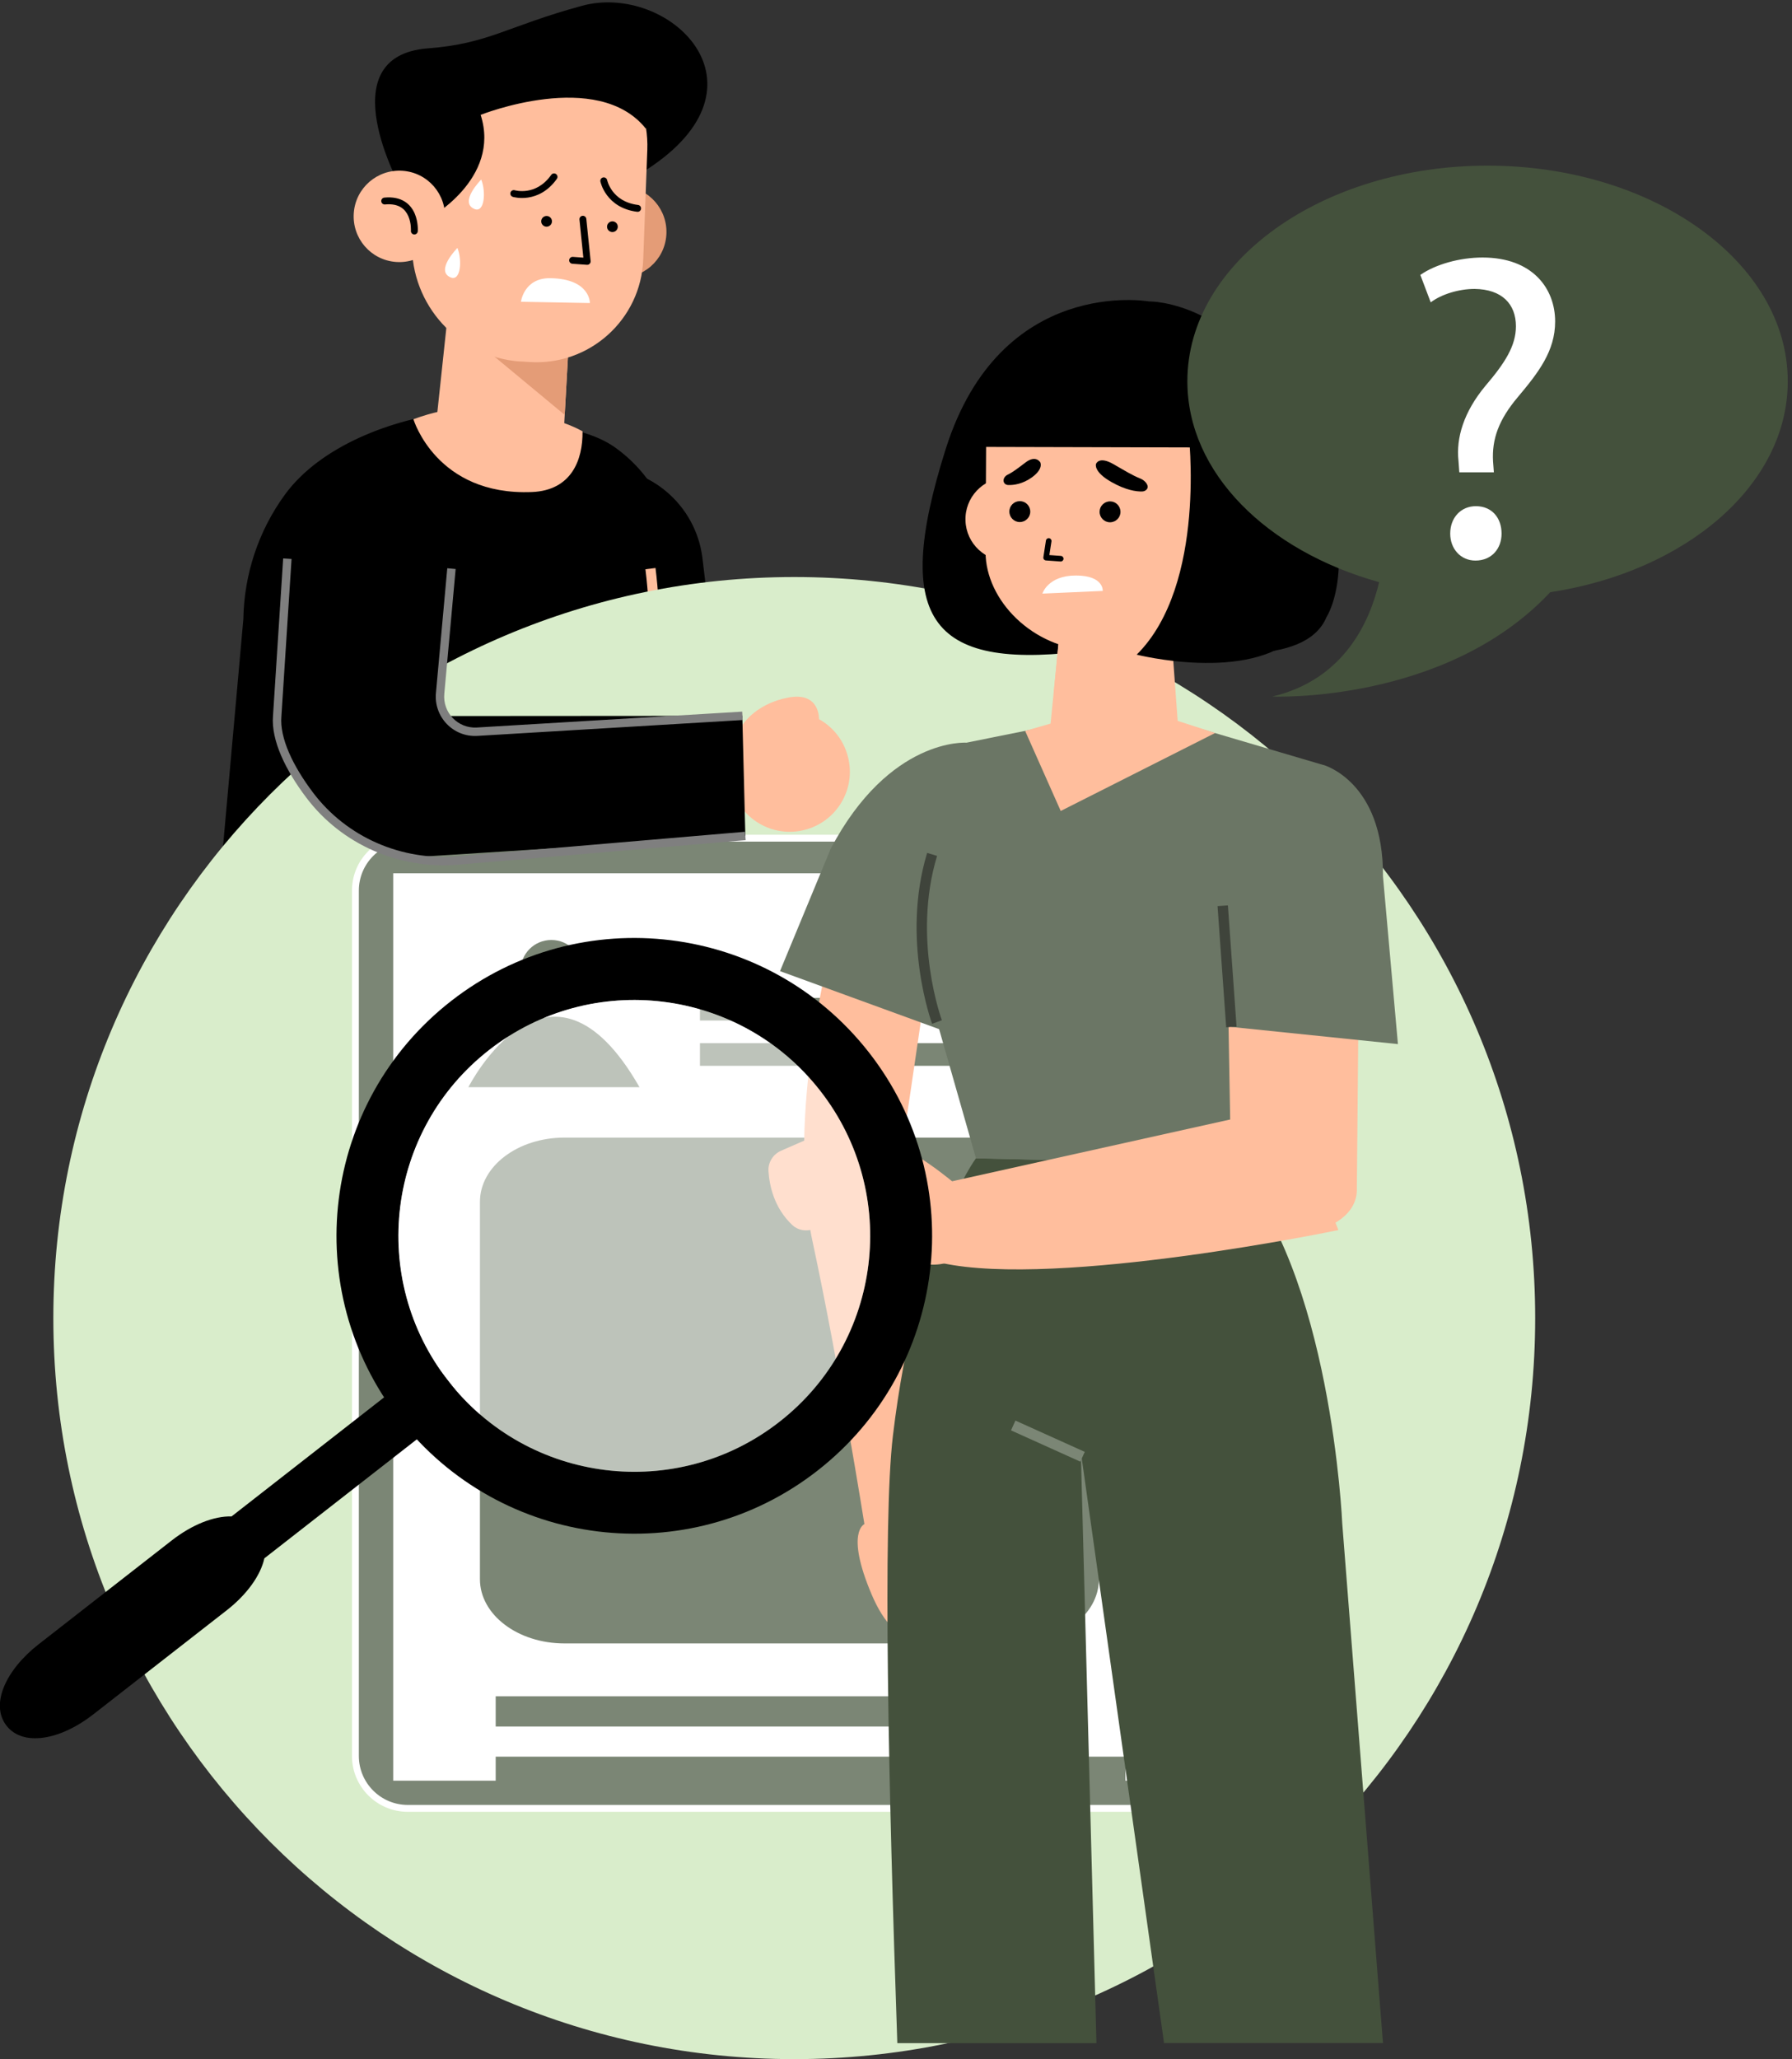 <svg width="329" height="378" viewBox="0 0 329 378" fill="none" xmlns="http://www.w3.org/2000/svg">
<rect x="0" y="0" width="329" height="378" fill="#333333" stroke="none"/>
<g clip-path="url(#clip0_144_4108)">
<path d="M128.957 102.386L135.771 159.257C137.186 170.507 131.893 181.286 120.557 181.671C110.421 182.014 101.764 174.45 100.736 164.357L91.479 109.5C90.386 98.679 98.357 86.336 109.221 85.8C119.121 85.329 127.714 92.55 128.957 102.386Z" fill="black"/>
<path d="M124.136 106.521C124.929 97.029 120.75 87.771 113.014 82.2C107.036 77.893 97.136 77.764 91.072 77.271C91.072 77.271 92.55 74.571 82.993 75.664C72 76.907 58.822 81.857 52.307 90.793C47.464 97.436 44.807 105.429 44.679 113.636L39.043 176.657C39.043 176.657 83.121 189.321 124.243 187.607L124.157 106.521H124.136Z" fill="black"/>
<path fill-rule="evenodd" clip-rule="evenodd" d="M120.721 143.248C120.549 147.437 120.406 150.921 120.418 153.252L118.554 153.262C118.542 150.904 118.688 147.339 118.861 143.093C119.002 139.657 119.161 135.775 119.269 131.726C119.513 122.617 119.505 112.584 118.497 104.494L120.347 104.263C121.374 112.502 121.377 122.655 121.133 131.776C121.022 135.909 120.862 139.815 120.721 143.248Z" fill="#FFBE9D"/>
<path d="M73.672 34.629C73.672 34.629 60.065 10.264 78.6 8.871C89.679 8.036 93.086 4.821 106.822 1.071C122.722 -3.279 142.843 15.6 118.629 31.2L83.207 20.85L73.65 34.629H73.672Z" fill="black"/>
<path d="M105.6 41.979C105.279 46.607 108.75 50.614 113.379 50.936C118.007 51.257 122.015 47.786 122.336 43.157C122.657 38.529 119.186 34.521 114.557 34.2C109.929 33.879 105.922 37.35 105.6 41.979Z" fill="#E49C77"/>
<path d="M105.043 51.536L103.522 78.986C103.05 86.7 97.715 86.914 90.129 86.379C83.657 85.929 80.529 83.357 80.165 76.864L83.272 47.786L105.043 51.536Z" fill="#FFBE9D"/>
<path d="M103.672 76.157L86.572 61.971L104.7 58.114L103.672 76.157Z" fill="#E49C77"/>
<path d="M95.486 66.343L97.114 66.45C108.171 67.221 117.686 58.693 118.093 47.614L118.843 27.493C119.25 16.479 110.85 7.114 99.836 6.343C88.564 5.55 76.821 13.907 76.029 25.179L75.643 44.614C75.407 55.993 84.15 65.55 95.507 66.364L95.486 66.343Z" fill="#FFBE9D"/>
<path fill-rule="evenodd" clip-rule="evenodd" d="M106.95 39.614C107.297 39.578 107.608 39.831 107.643 40.178L108.436 47.914C108.455 48.1 108.391 48.285 108.261 48.419C108.131 48.553 107.948 48.623 107.762 48.609L105.083 48.416C104.735 48.391 104.473 48.089 104.498 47.74C104.523 47.392 104.826 47.13 105.174 47.155L107.102 47.294L106.386 40.307C106.35 39.96 106.603 39.65 106.95 39.614Z" fill="black"/>
<path d="M95.636 55.393L108.3 55.629C108.3 55.629 108.407 51.193 101.057 51.064C96.171 50.979 95.636 55.414 95.636 55.414V55.393Z" fill="white"/>
<path d="M78.622 40.157C78.622 40.157 92.036 32.893 88.243 21.086C88.243 21.086 109.757 12.514 118.586 23.636L122.079 10.436L106.115 2.636L79.65 10.993L72.322 20.443L73.65 33.407L78.6 40.157H78.622Z" fill="black"/>
<path d="M64.95 39.129C64.629 43.757 68.1 47.764 72.729 48.086C77.358 48.407 81.365 44.936 81.686 40.307C82.007 35.679 78.536 31.671 73.907 31.35C69.279 31.029 65.272 34.5 64.95 39.129Z" fill="#FFBE9D"/>
<path fill-rule="evenodd" clip-rule="evenodd" d="M76.702 42.451C76.702 42.451 76.702 42.452 76.072 42.407L76.702 42.451C76.678 42.799 76.375 43.062 76.027 43.038C75.679 43.013 75.417 42.711 75.441 42.363C75.441 42.363 75.441 42.363 75.441 42.363L75.442 42.355L75.443 42.315C75.445 42.278 75.446 42.221 75.446 42.147C75.447 41.998 75.441 41.784 75.417 41.526C75.37 41.007 75.25 40.338 74.972 39.696C74.695 39.058 74.272 38.467 73.622 38.062C72.975 37.658 72.046 37.401 70.689 37.529C70.341 37.562 70.032 37.307 69.999 36.96C69.966 36.612 70.222 36.304 70.569 36.271C72.147 36.121 73.366 36.412 74.291 36.989C75.212 37.564 75.782 38.385 76.132 39.193C76.481 39.998 76.621 40.81 76.676 41.41C76.704 41.713 76.711 41.967 76.711 42.149C76.711 42.239 76.709 42.312 76.707 42.364L76.704 42.425L76.703 42.443L76.702 42.448L76.702 42.451Z" fill="black"/>
<path d="M85.5 75.45C85.5 75.45 83.4 74.229 75.9 76.95C75.9 76.95 80.1 91.029 97.65 90.321C104.914 90.021 107.014 84.45 106.95 79.179C106.928 79.264 106.95 79.093 106.95 79.179C106.95 79.179 101.228 75.664 90.15 75.193L85.521 75.471L85.5 75.45Z" fill="#FFBE9D"/>
<path fill-rule="evenodd" clip-rule="evenodd" d="M102.088 31.949C102.372 32.151 102.439 32.546 102.237 32.831C100.573 35.171 98.564 36.019 96.954 36.261C96.157 36.381 95.466 36.352 94.971 36.292C94.724 36.262 94.524 36.225 94.383 36.194C94.312 36.178 94.256 36.164 94.216 36.153L94.168 36.14L94.153 36.136L94.148 36.134L94.146 36.134L94.145 36.133C94.144 36.133 94.144 36.133 94.329 35.529L94.144 36.133C93.81 36.031 93.622 35.678 93.724 35.344C93.826 35.011 94.177 34.823 94.511 34.923L94.514 34.924L94.539 34.931C94.563 34.938 94.602 34.947 94.655 34.959C94.76 34.982 94.92 35.013 95.122 35.037C95.529 35.086 96.103 35.11 96.766 35.011C98.075 34.814 99.763 34.129 101.206 32.098C101.408 31.814 101.803 31.747 102.088 31.949Z" fill="black"/>
<path fill-rule="evenodd" clip-rule="evenodd" d="M111.469 33.067C111.4 32.725 111.068 32.505 110.726 32.573C110.384 32.641 110.162 32.974 110.23 33.317L110.85 33.193C110.23 33.317 110.23 33.317 110.23 33.318L110.23 33.318L110.231 33.32L110.232 33.326L110.235 33.341L110.246 33.389C110.256 33.43 110.27 33.486 110.29 33.555C110.33 33.694 110.391 33.888 110.482 34.121C110.664 34.584 110.966 35.207 111.451 35.852C112.429 37.155 114.13 38.522 116.986 38.877C117.333 38.92 117.648 38.675 117.692 38.328C117.735 37.982 117.489 37.666 117.142 37.623C114.663 37.314 113.257 36.152 112.462 35.093C112.059 34.557 111.809 34.039 111.659 33.659C111.585 33.469 111.536 33.314 111.506 33.21C111.492 33.158 111.482 33.12 111.476 33.095L111.47 33.07L111.469 33.067Z" fill="black"/>
<path d="M100.35 41.614C100.894 41.614 101.336 41.173 101.336 40.629C101.336 40.084 100.894 39.643 100.35 39.643C99.806 39.643 99.364 40.084 99.364 40.629C99.364 41.173 99.806 41.614 100.35 41.614Z" fill="black"/>
<path d="M112.436 42.6C112.98 42.6 113.422 42.159 113.422 41.614C113.422 41.07 112.98 40.629 112.436 40.629C111.892 40.629 111.45 41.07 111.45 41.614C111.45 42.159 111.892 42.6 112.436 42.6Z" fill="black"/>
<path d="M88.35 32.957C88.35 32.957 84.214 37.114 87.086 38.357C88.972 39.171 89.25 35.186 88.35 32.957Z" fill="white"/>
<path d="M83.979 45.514C83.979 45.514 79.843 49.671 82.714 50.914C84.6 51.729 84.879 47.743 83.979 45.514Z" fill="white"/>
<path d="M145.822 377.979C220.948 377.979 281.85 317.076 281.85 241.95C281.85 166.823 220.948 105.921 145.822 105.921C70.695 105.921 9.793 166.823 9.793 241.95C9.793 317.076 70.695 377.979 145.822 377.979Z" fill="#D9EDCB"/>
<path d="M219.171 153.857H74.871C69.558 153.857 65.25 158.165 65.25 163.479V322.329C65.25 327.642 69.558 331.95 74.871 331.95H219.171C224.485 331.95 228.793 327.642 228.793 322.329V163.479C228.793 158.165 224.485 153.857 219.171 153.857Z" fill="#7B8675"/>
<path fill-rule="evenodd" clip-rule="evenodd" d="M74.871 154.489C69.907 154.489 65.882 158.514 65.882 163.479V322.329C65.882 327.293 69.907 331.318 74.871 331.318H219.171C224.136 331.318 228.161 327.293 228.161 322.329V163.479C228.161 158.514 224.136 154.489 219.171 154.489H74.871ZM64.618 163.479C64.618 157.816 69.208 153.225 74.871 153.225H219.171C224.834 153.225 229.425 157.816 229.425 163.479V322.329C229.425 327.991 224.834 332.582 219.171 332.582H74.871C69.208 332.582 64.618 327.991 64.618 322.329V163.479Z" fill="white"/>
<path d="M191.507 160.307H72.193V326.871H221.85V184.286L191.507 160.307Z" fill="white"/>
<path d="M191.507 160.307L221.85 184.286V160.307H191.507Z" fill="#6B7665"/>
<path d="M191.507 160.307L221.85 184.286L195.75 190.8L191.507 160.307Z" fill="#44513C"/>
<path d="M106.886 178.2C106.886 181.329 104.357 183.857 101.228 183.857C98.1 183.857 95.571 181.329 95.571 178.2C95.571 175.071 98.1 172.543 101.228 172.543C104.357 172.543 106.886 175.071 106.886 178.2Z" fill="#7B8675"/>
<path d="M85.993 199.564C85.993 199.564 100.778 170.464 117.407 199.564H85.993Z" fill="#7B8675"/>
<path d="M181.264 183.171H128.507V187.329H181.264V183.171Z" fill="#7B8675"/>
<path d="M128.507 195.643V191.486H191.378V195.643" fill="#7B8675"/>
<path d="M188.228 311.379H91.007V316.929H188.228V311.379Z" fill="#7B8675"/>
<path d="M206.614 322.457H91.007V328.007H206.614V322.457Z" fill="#7B8675"/>
<path d="M186.236 301.671H103.629C95.057 301.671 88.114 296.4 88.114 289.886V220.607C88.114 214.093 95.057 208.821 103.629 208.821H186.236C194.807 208.821 201.75 214.093 201.75 220.607V289.886C201.75 296.4 194.807 301.671 186.236 301.671Z" fill="#7B8675"/>
<path d="M152.764 172.929C152.764 172.929 144.235 204.857 149.143 227.721C154.05 250.564 158.7 279.771 158.7 279.771C158.7 279.771 155.185 281.207 159.985 292.586C164.785 303.964 171.578 302.743 175.307 291.064C179.035 279.386 171.75 274.157 171.75 274.157C171.75 274.157 161.785 230.636 162.964 226.35C164.143 222.064 170.507 177.514 170.507 177.514C170.507 177.514 161.185 166.05 152.764 172.95V172.929Z" fill="#FFBE9D"/>
<path d="M253.907 375.064L246.428 279.664C246.428 279.664 244.435 233.164 226.178 213.707L179.185 212.614C179.185 212.614 168.278 227.229 163.928 263.593C162.042 279.45 163.114 328.029 164.742 375.043H201.3L198.428 266.464L213.707 375.021H253.907V375.064Z" fill="#44513C"/>
<path fill-rule="evenodd" clip-rule="evenodd" d="M186.426 260.766L199.155 266.509L198.344 268.306L185.616 262.563L186.426 260.766Z" fill="#7B8675"/>
<path d="M177.428 136.329C177.428 136.329 163.328 135.321 152.507 155.807L143.207 178.264L178.95 191.293L177.428 136.329Z" fill="#6B7665"/>
<path d="M193.285 133.136L172.95 137.229C172.95 137.229 164.85 158.143 169.457 178.543L179.185 212.636L226.178 213.729L241.457 158.036L242.935 140.421L213.514 131.743L193.285 133.157V133.136Z" fill="#6B7665"/>
<path fill-rule="evenodd" clip-rule="evenodd" d="M172.922 187.275C172.922 187.275 172.922 187.275 172.028 187.607C171.134 187.94 171.134 187.939 171.134 187.939L171.133 187.935L171.129 187.924L171.115 187.887C171.104 187.855 171.087 187.808 171.066 187.748C171.024 187.627 170.963 187.45 170.889 187.221C170.739 186.763 170.533 186.095 170.302 185.247C169.839 183.551 169.273 181.13 168.858 178.214C168.029 172.39 167.794 164.547 170.216 156.559L172.041 157.112C169.726 164.746 169.941 172.289 170.746 177.945C171.148 180.769 171.696 183.112 172.142 184.745C172.364 185.561 172.561 186.199 172.702 186.63C172.772 186.846 172.828 187.01 172.866 187.119C172.885 187.173 172.9 187.213 172.909 187.239L172.919 187.268L172.922 187.275Z" fill="#3F443B"/>
<path d="M171.428 217.586L236.743 203.079L245.721 225.793C245.721 225.793 194.25 236.507 172.885 231.836L171.428 217.586Z" fill="#FFBE9D"/>
<path d="M225.278 172.714L226.007 214.393C226.414 219.943 234.15 227.164 239.635 226.329C244.435 225.6 249.321 222.879 249.107 218.036L249.493 176.571L225.257 172.736L225.278 172.714Z" fill="#FFBE9D"/>
<path d="M242.935 140.4C242.935 140.4 254.035 143.4 253.907 160.886L256.65 191.657L226.071 188.507L220.971 156L242.957 140.4H242.935Z" fill="#6B7665"/>
<path fill-rule="evenodd" clip-rule="evenodd" d="M225.436 166.196L227.022 188.439L225.12 188.575L223.534 166.332L225.436 166.196Z" fill="#3F443B"/>
<path d="M210.921 55.329C210.921 55.329 183.728 50.529 173.636 82.393C163.543 114.257 171 123.429 200.828 119.293H219.686C219.686 119.293 239.593 122.871 243.536 113.271C243.536 113.271 250.8 102.429 239.378 78.664C227.957 54.9 210.921 55.329 210.921 55.329Z" fill="black"/>
<path d="M192.557 95.057C192.707 99.279 189.385 102.836 185.164 102.964C180.943 103.114 177.385 99.793 177.257 95.571C177.107 91.35 180.428 87.793 184.65 87.664C188.871 87.514 192.428 90.836 192.557 95.057Z" fill="#FFBE9D"/>
<path d="M194.914 112.393L192.536 136.264L216.429 135.279L214.757 112.393H194.914Z" fill="#FFBE9D"/>
<path d="M193.414 127.5L210.985 116.229C211.821 115.671 207.343 111.643 206.357 111.557L194.55 115.671L193.435 127.479L193.414 127.5Z" fill="#FFBE9D"/>
<path d="M200.442 119.4C189.6 119.057 180.942 110.186 180.942 101.336L181.05 80.421C181.05 69.321 189.835 60.193 200.935 59.828C212.292 59.443 223.821 68.271 224.207 79.65L223.95 96.471C223.735 109.479 213.45 118.993 200.442 119.421V119.4Z" fill="#FFBE9D"/>
<path fill-rule="evenodd" clip-rule="evenodd" d="M192.614 98.792C192.894 98.835 193.087 99.097 193.044 99.378L192.657 101.891L194.78 102.044C195.063 102.065 195.276 102.311 195.256 102.594C195.235 102.877 194.989 103.091 194.706 103.07L192.027 102.877C191.884 102.867 191.752 102.797 191.662 102.685C191.572 102.573 191.534 102.428 191.556 102.286L192.027 99.222C192.07 98.941 192.333 98.749 192.614 98.792Z" fill="black"/>
<path d="M189.15 93.921C189.15 94.971 188.293 95.829 187.221 95.829C186.171 95.829 185.314 94.971 185.314 93.9C185.314 92.829 186.171 91.993 187.243 91.993C188.293 91.993 189.15 92.85 189.15 93.921Z" fill="black"/>
<path d="M205.714 93.964C205.714 95.014 204.857 95.871 203.786 95.871C202.736 95.871 201.878 95.014 201.878 93.943C201.878 92.893 202.736 92.036 203.807 92.036C204.857 92.036 205.714 92.893 205.714 93.964Z" fill="black"/>
<path d="M201.214 85.179C201.214 85.179 201.707 83.614 204.493 85.243C206.614 86.464 207.943 87.279 209.293 87.814C210.064 88.114 210.664 88.757 210.707 89.314C210.75 89.764 210.279 90.193 209.721 90.214C208.607 90.257 206.636 89.957 204.043 88.479C200.721 86.593 201.214 85.2 201.214 85.2V85.179Z" fill="black"/>
<path d="M190.928 84.793C190.928 84.793 190.114 83.486 188.271 84.9C186.857 85.971 185.978 86.657 185.014 87.129C184.457 87.386 184.157 87.943 184.264 88.393C184.35 88.778 184.693 89.036 185.164 89.036C186.086 89.057 187.757 88.864 189.493 87.6C191.721 85.95 190.95 84.793 190.95 84.793H190.928Z" fill="black"/>
<path d="M202.457 108.471L191.378 108.964C191.378 108.964 192.364 105.643 197.528 105.643C202.693 105.643 202.457 108.471 202.457 108.471Z" fill="white"/>
<path d="M223.093 134.55L194.743 148.864L188.207 134.164L196.736 131.721L211.093 130.671L223.093 134.55Z" fill="#FFBE9D"/>
<path d="M176.914 82.029L228.214 82.157C228.214 82.157 231.45 60.771 204.471 57.986C181.971 55.65 176.914 82.029 176.914 82.029Z" fill="black"/>
<path d="M218.185 79.136C218.185 79.136 221.678 107.271 208.692 120.171C208.692 120.171 229.221 125.357 238.178 116.593C247.135 107.829 228.942 79.114 228.942 79.114H218.185V79.136Z" fill="black"/>
<path d="M181.735 223.329C181.735 223.329 169.885 210.064 156.964 207.3C154.864 206.85 152.657 207.193 150.685 208.05L143.421 211.221C141.943 211.864 141 213.343 141.085 214.95C141.257 217.607 142.093 221.7 145.457 224.871C146.485 225.836 147.985 226.093 149.335 225.621L156.578 223.093C156.578 223.093 166.607 236.314 176.207 230.807L181.757 223.329H181.735Z" fill="#FFBE9D"/>
<path d="M328.221 69.986C328.221 48.129 303.536 30.407 273.107 30.407C242.678 30.407 217.993 48.129 217.993 69.986C217.993 86.807 232.607 101.121 253.2 106.864C251.486 114.107 246.771 124.757 233.571 127.864C233.571 127.864 265.393 129.214 284.614 108.707C309.536 104.914 328.221 89.036 328.221 70.007V69.986Z" fill="#44513C"/>
<path d="M267.921 86.7L267.771 84.621C267.3 80.4 268.736 75.6 272.721 70.821C276.321 66.6 278.314 63.471 278.314 59.893C278.314 55.821 275.764 53.1 270.728 53.036C267.857 53.036 264.664 54 262.671 55.5L260.764 50.464C263.486 48.557 267.943 47.271 272.186 47.271C281.357 47.271 285.514 52.95 285.514 59.014C285.514 64.436 282.471 68.357 278.657 72.9C275.143 77.057 273.878 80.636 274.114 84.707L274.264 86.7H267.964H267.921ZM266.25 97.95C266.25 94.993 268.243 92.914 270.964 92.914C273.836 92.914 275.678 94.993 275.678 97.95C275.678 100.736 273.836 102.9 270.878 102.9C268.157 102.9 266.25 100.736 266.25 97.95Z" fill="white"/>
<path d="M85.329 257.357L79.307 249.643L42.514 278.357C39.279 278.271 35.293 279.857 31.607 282.707L7.072 301.843C1.05 306.536 -1.843 312.9 1.2 316.779C4.222 320.657 11.1 319.414 17.122 314.7L41.657 295.564C45.322 292.693 47.829 289.221 48.536 286.05L85.329 257.336V257.357Z" fill="black"/>
<path d="M159.557 193.221C140.979 169.414 106.629 165.171 82.822 183.75C59.014 202.329 54.772 236.679 73.35 260.486C91.929 284.293 126.279 288.536 150.086 269.957C173.893 251.379 178.136 217.029 159.557 193.221ZM143.079 261C124.222 275.721 97.007 272.357 82.307 253.5C67.586 234.643 70.95 207.429 89.807 192.729C108.664 178.007 135.879 181.371 150.579 200.229C165.3 219.086 161.936 246.3 143.079 261Z" fill="black"/>
<path opacity="0.5" d="M143.1 261C124.243 275.721 97.029 272.357 82.329 253.5C67.607 234.643 70.972 207.429 89.829 192.729C108.686 178.007 135.9 181.371 150.6 200.229C165.322 219.086 161.957 246.3 143.1 261Z" fill="white"/>
<path d="M147.728 152.336C141.835 153.857 135.814 150.3 134.314 144.386C132.793 138.493 136.35 132.471 142.264 130.971C148.157 129.45 154.178 133.007 155.678 138.921C157.2 144.814 153.643 150.836 147.728 152.336Z" fill="#FFBE9D"/>
<path d="M150.364 132.043C150.364 132.043 150.6 127.029 144.9 128.014C139.2 129.021 132.407 133.457 134.314 144.386L150.364 132.021V132.043Z" fill="#FFBE9D"/>
<path d="M136.307 131.4L72.578 131.443C64.778 131.336 61.371 137.657 62.057 145.414C62.7 152.614 69.042 157.929 76.221 157.329L136.842 153.471L136.285 131.4H136.307Z" fill="black"/>
<path d="M54.643 106.607L50.893 132.643C50.893 132.643 56.571 157.264 76.243 157.329L82.885 132.643C82.885 132.643 79.328 132.579 82.157 112.393L54.643 106.607Z" fill="black"/>
<path fill-rule="evenodd" clip-rule="evenodd" d="M83.654 104.448L81.575 127.313L81.575 127.318C81.235 130.792 84.066 133.752 87.554 133.544L136.261 130.63L136.353 132.17L87.646 135.084L87.645 135.084C83.206 135.348 79.609 131.581 80.039 127.17C80.039 127.17 80.039 127.169 80.039 127.168L82.117 104.309L83.654 104.448Z" fill="#7F7F7F"/>
<path fill-rule="evenodd" clip-rule="evenodd" d="M50.123 131.385L51.987 102.507L53.527 102.607L51.661 131.509C51.494 133.467 52.009 135.733 53.053 138.149C54.093 140.558 55.638 143.066 57.465 145.485C63.665 153.709 73.754 158.06 84.041 157.181L136.777 152.681L136.908 154.219L84.173 158.719C73.374 159.64 62.764 155.076 56.234 146.415C54.355 143.927 52.739 141.313 51.636 138.761C50.538 136.22 49.928 133.689 50.123 131.385Z" fill="#7F7F7F"/>
</g>
<defs>
<clipPath id="clip0_144_4108">
<rect width="328.221" height="377.571" fill="white" transform="translate(0 0.429)"/>
</clipPath>
</defs>
</svg>
